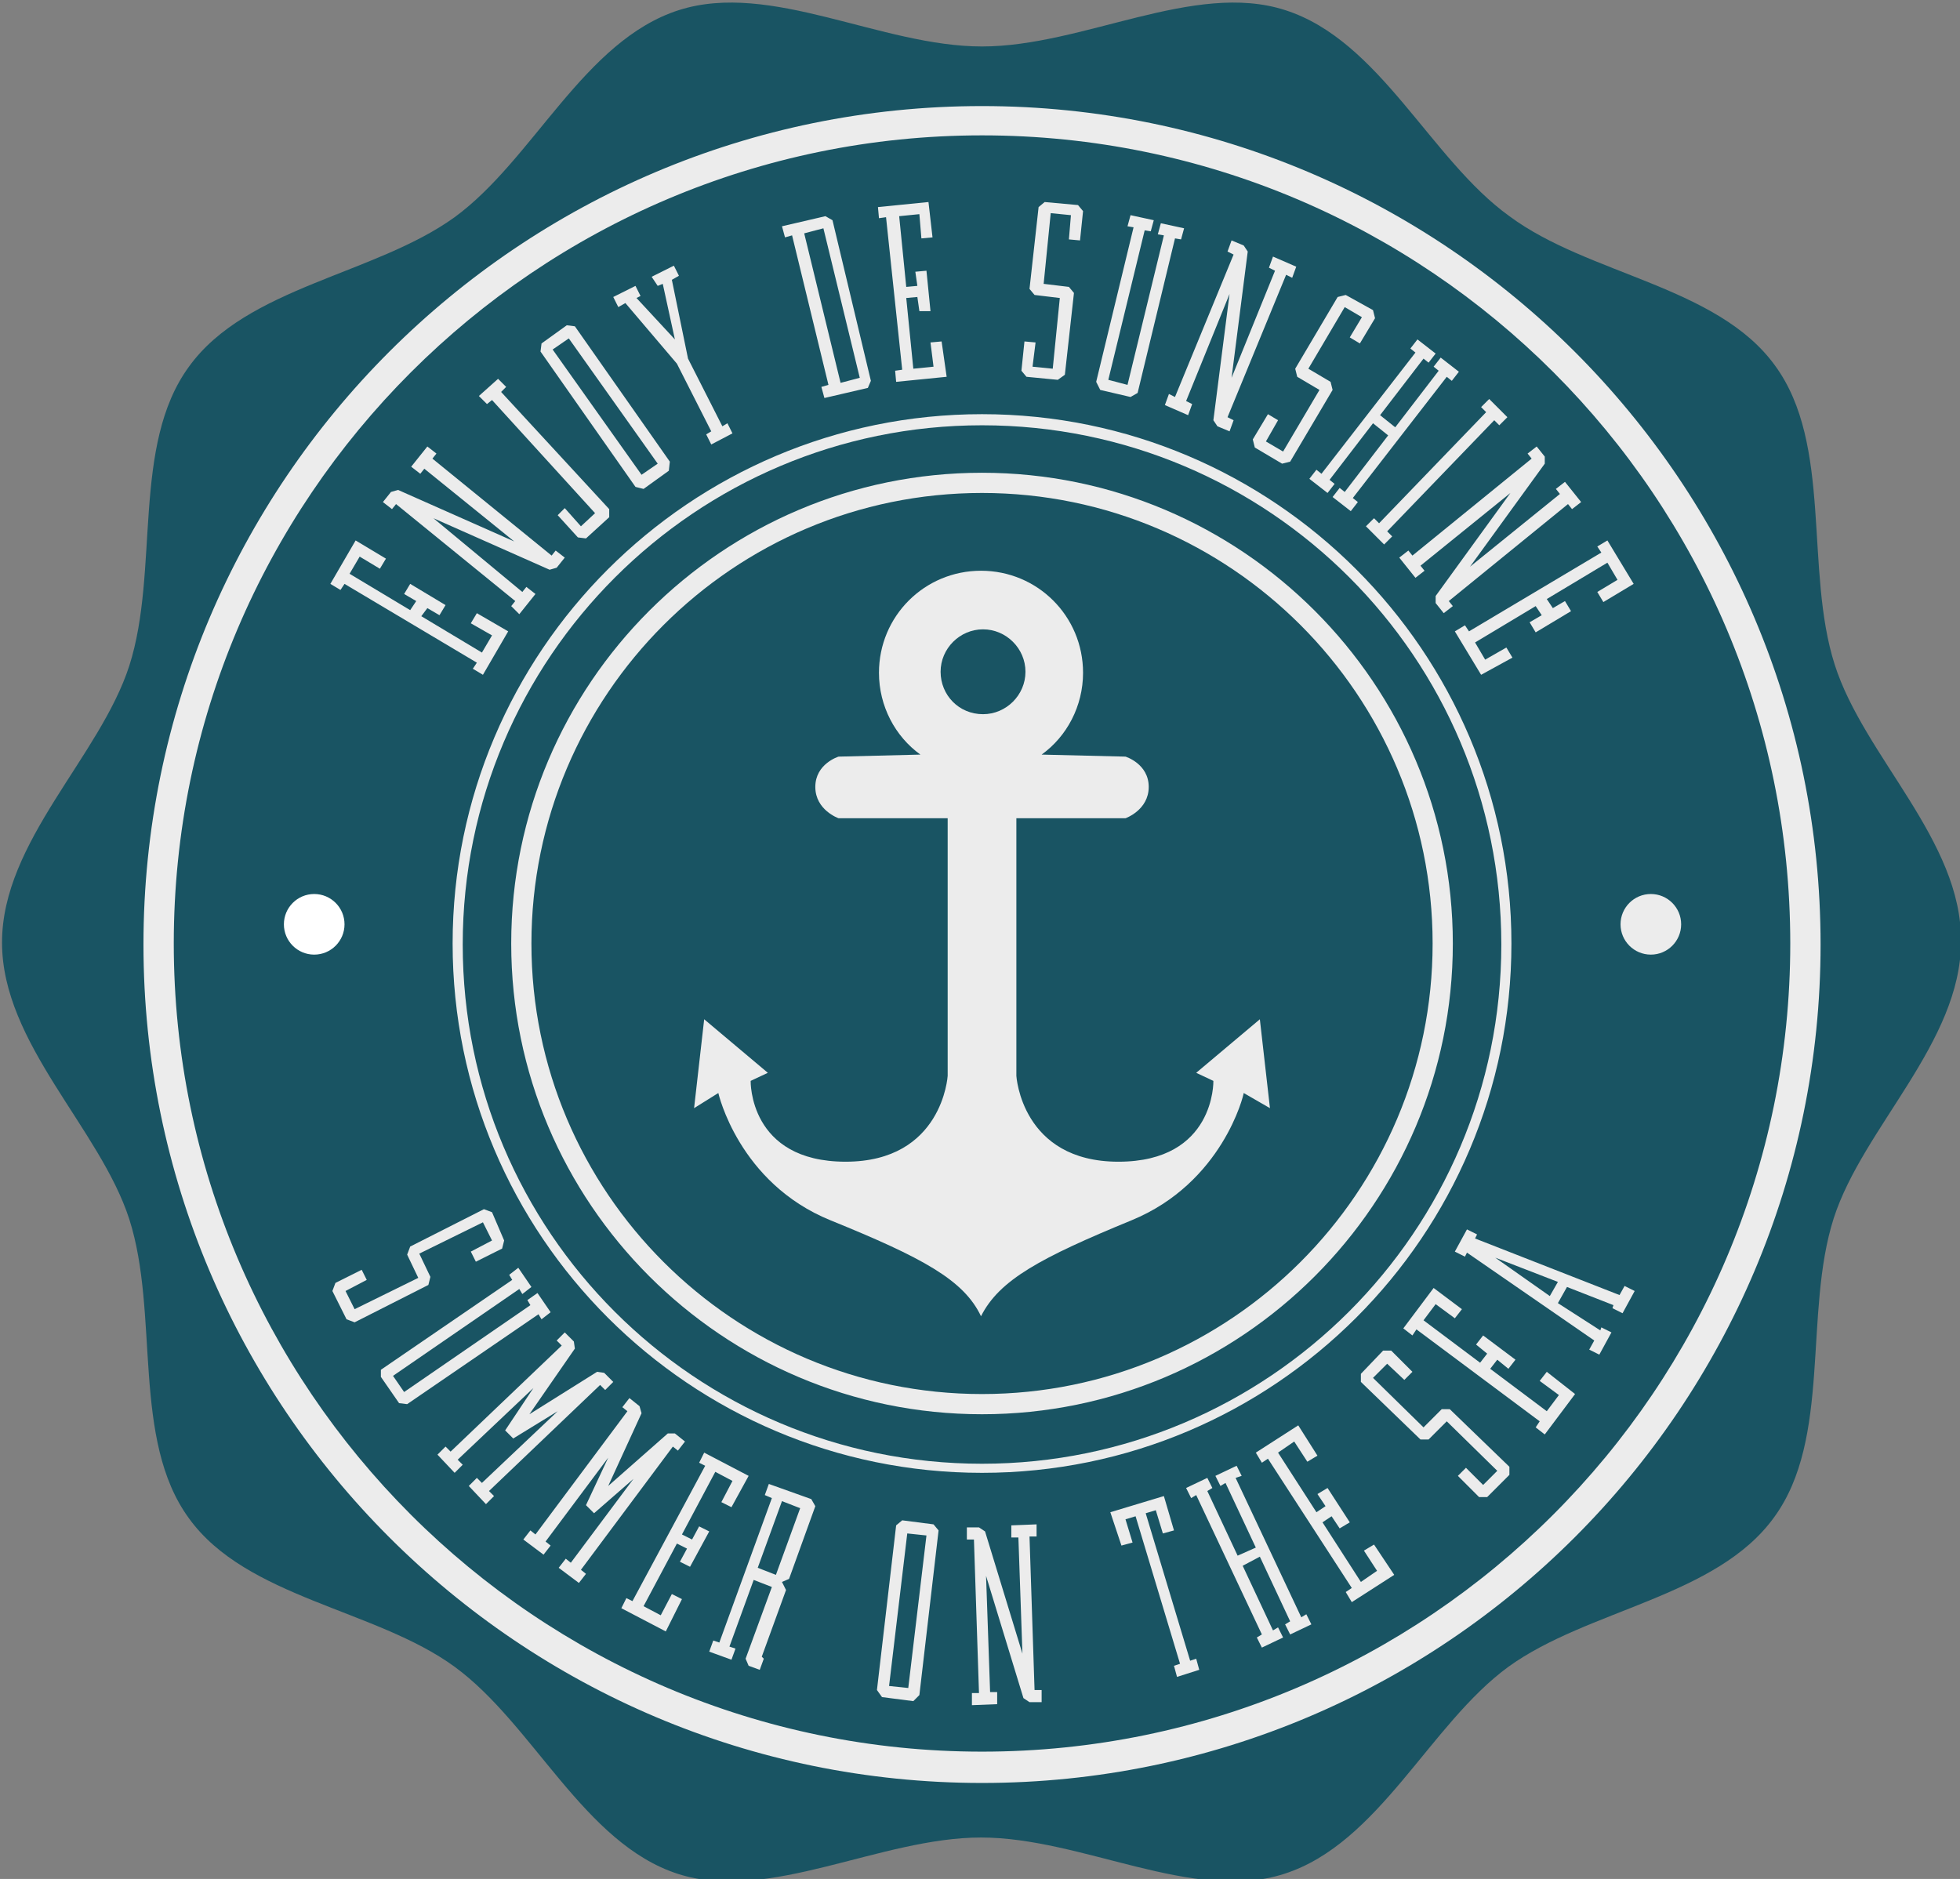 <svg xmlns="http://www.w3.org/2000/svg" version="1.1" viewBox="0 0 194 186">
  <rect x="0" y="0" width="194" height="186" fill="#808080" stroke="none"/>
  <style>
    @media all and (max-width: 250px) {
      #curved_bg { display: none }
      #secondary_content, #primary_content { fill: #195463 }
    }
    @media all and (max-width: 200px) {
      #secondary_content { display: none }
    }
    @media all and (max-width: 150px) {
      #inner-circle, #middle-circle { display: none }
    }
  </style>
  <path id="curved_bg" fill="#195463" d="M181.6 65.8c-3-9.4-0.2-21.8-5.9-29.6 -5.7-7.9-18.5-9-26.3-14.8C141.6 15.8 136.6 4 127.2 1c-9-2.9-20 3.6-30 3.6 -10 0-20.9-6.5-30-3.6 -9.4 3-14.4 14.8-22.2 20.5 -7.9 5.7-20.6 6.9-26.3 14.8 -5.7 7.8-2.9 20.2-5.9 29.6 -2.9 9-12.6 17.4-12.6 27.4 0 10 9.7 18.4 12.6 27.4 3 9.4 0.2 21.8 5.9 29.6 5.7 7.9 18.5 9 26.3 14.7 7.8 5.7 12.8 17.5 22.1 20.5 9 2.9 20-3.6 30-3.6 10 0 21 6.5 30 3.6 9.4-3 14.4-14.8 22.2-20.5 7.9-5.7 20.6-6.9 26.3-14.8 5.7-7.8 2.9-20.2 5.9-29.6 2.9-9 12.6-17.4 12.6-27.4C194.2 83.2 184.5 74.9 181.6 65.8z"/>
  <g id="primary_content" fill="#ECECEC">
    <path id="icon" d="M125.7 109.7L125.7 109.7l-1-8.8 0 0 0 0 -6.3 5.3 1.7 0.8c0 0 0.2 8-9.4 8 -9.6 0-10.1-8.5-10.1-8.5V81h10.8 0c0 0 2.3-0.8 2.3-3.1s-2.3-3-2.3-3l-8.3-0.2c2.5-1.8 4.1-4.8 4.1-8.1 0-5.6-4.5-10.1-10.1-10.1 -5.6 0-10.1 4.5-10.1 10.1 0 3.3 1.6 6.3 4.1 8.1L83 74.9c0 0-2.3 0.7-2.3 3S83 81 83 81h10.8v25.5c0 0-0.5 8.5-10.1 8.5 -9.6 0-9.4-8-9.4-8l1.7-0.8 -6.3-5.3 -1 8.8 2.4-1.5c0 0 2 8.9 11.1 12.6 9.1 3.7 13.2 5.9 14.9 9.5v0.1c0 0 0 0 0 0 0 0 0 0 0 0v0c0 0 0 0 0 0 0 0 0 0 0 0v0c0 0 0 0 0 0v-0.1c1.8-3.6 5.9-5.8 14.9-9.5 9-3.7 11.1-12.4 11.1-12.6L125.7 109.7 125.7 109.7zM93.1 66.5c0-2.3 1.9-4.2 4.2-4.2 2.3 0 4.2 1.9 4.2 4.2 0 2.3-1.9 4.2-4.2 4.2v0C94.9 70.7 93.1 68.8 93.1 66.5z"/>
    <path id="inner-circle" d="M97.2 140c-25.7 0-46.6-20.9-46.6-46.6 0-25.7 20.9-46.6 46.6-46.6 25.7 0 46.6 20.9 46.6 46.6C143.8 119.1 122.9 140 97.2 140zM97.2 48.8c-24.6 0-44.6 20-44.6 44.6 0 24.6 20 44.6 44.6 44.6 24.6 0 44.6-20 44.6-44.6C141.8 68.8 121.8 48.8 97.2 48.8z"/>
  </g><!-- end primary content -->
  <g id="secondary_content" fill="#ECECEC">
    <path id="middle-circle" d="M97.2 145.8c-28.9 0-52.4-23.5-52.4-52.4 0-28.9 23.5-52.4 52.4-52.4 28.9 0 52.4 23.5 52.4 52.4C149.6 122.3 126.1 145.8 97.2 145.8zM97.2 42.1c-28.3 0-51.4 23-51.4 51.4s23 51.4 51.4 51.4c28.3 0 51.4-23 51.4-51.4S125.6 42.1 97.2 42.1z"/>
    <path id="bottom-text" d="M49.9 122.8l-0.2 0.8 -2.6 1.3 -0.5-1 2.1-1.1 -0.9-1.8 -6.3 3.1 1.1 2.3 -0.2 0.8 -7.3 3.7 -0.8-0.3 -1.4-2.8 0.3-0.8 2.6-1.3 0.5 1 -2.1 1.1 0.9 1.8 6.3-3.1 -1.1-2.3 0.3-0.8 7.3-3.7 0.8 0.3L49.9 122.8zM37.7 135.6l13-8.9 -0.3-0.5 0.9-0.7 1.3 1.9 -0.9 0.7 -0.3-0.5 -12.5 8.6 1.1 1.6 12.5-8.6 -0.3-0.5 1-0.7 1.3 1.9 -0.9 0.7 -0.3-0.5 -13 8.9 -0.8-0.1 -1.8-2.6L37.7 135.6zM52.8 137.4l-7.5 7.1 0.5 0.5 -0.8 0.8 -1.7-1.8 0.8-0.8 0.5 0.5 11-10.5 -0.5-0.5 0.8-0.8 0.9 0.9 0.1 0.7 -4.5 6.5 6.7-4.2 0.7 0.1 0.9 0.9 -0.8 0.8 -0.5-0.5 -11 10.5 0.5 0.5 -0.8 0.8 -1.7-1.8 0.8-0.8 0.5 0.5 7.5-7.1 -4.4 2.7 -0.8-0.8L52.8 137.4zM60.2 144.3l-6.2 8.3 0.5 0.4 -0.7 0.9 -2-1.5 0.7-0.9 0.5 0.4 9.1-12.2 -0.5-0.4 0.7-0.9 1 0.8 0.2 0.7 -3.3 7.2 5.9-5.2 0.7 0 1 0.8 -0.7 0.9 -0.5-0.4 -9.1 12.2 0.5 0.4 -0.7 0.9 -2-1.5 0.7-0.9 0.5 0.4 6.2-8.3 -3.9 3.4L58 149 60.2 144.3zM65.9 161.5l-4.4-2.3 0.5-1 0.6 0.3 7.2-13.4 -0.6-0.3 0.5-1 4.4 2.3 -1.7 3.1 -1-0.5 1.1-2.1 -1.7-0.9 -3.3 6.2 1 0.5 0.7-1.3 1 0.5 -1.9 3.5 -1-0.5 0.7-1.3 -1-0.5 -3.3 6.2 1.7 0.9 1.1-2.1 1 0.5L65.9 161.5zM75.6 164.2l-0.4 1.1 -1.1-0.4 -0.3-0.7 2.6-7.1 -1.8-0.7 -2.4 6.6 0.6 0.2 -0.4 1.1 -2.2-0.8 0.4-1.1 0.6 0.2 5.2-14.3 -0.7-0.3 0.4-1.1 4.2 1.5 0.4 0.7 -2.6 7.2 -0.7 0.3 0.4 0.8 -2.4 6.6L75.6 164.2zM79.2 149.3l-1.8-0.7 -2.4 6.6 1.8 0.7L79.2 149.3zM90.4 168.4l-3.1-0.4 -0.5-0.7 1.9-16.3 0.6-0.5 3.1 0.4 0.5 0.6L91 167.8 90.4 168.4zM91.7 152l-1.9-0.2L88 166.9l1.9 0.2L91.7 152zM98 167.5l0.7 0 0 1.2 -2.5 0.1 0-1.2 0.7 0 -0.5-15.2 -0.7 0 0-1.2 1.2 0 0.6 0.4 3.7 12.1 -0.4-11.5 -0.7 0 0-1.2 2.5-0.1 0 1.2 -0.7 0 0.5 15.2 0.7 0 0 1.2 -1.2 0 -0.6-0.4 -3.7-12.1L98 167.5zM109.9 149.7l5.3-1.6 1 3.4 -1.1 0.3 -0.7-2.3 -1 0.3 4.4 14.6 0.6-0.2 0.3 1.1 -2.2 0.7 -0.3-1.1 0.6-0.2 -4.4-14.6 -1 0.3 0.7 2.3 -1.1 0.3L109.9 149.7zM122.3 146.3l6.5 13.8 0.5-0.3 0.5 1 -2.1 1 -0.5-1 0.5-0.3 -3-6.4L123 155l3 6.4 0.5-0.3 0.5 1 -2.1 1 -0.5-1 0.5-0.3 -6.5-13.8 -0.5 0.3 -0.5-1 2.1-1 0.5 1 -0.5 0.3 3 6.4 1.8-0.8 -3-6.4 -0.5 0.3 -0.5-1 2.1-1 0.5 1L122.3 146.3zM138 155.9l-4.2 2.7 -0.6-1 0.6-0.4 -8.3-12.8 -0.6 0.4 -0.6-1 4.2-2.7 1.9 3 -1 0.6 -1.3-2 -1.6 1.1 3.8 5.9 0.9-0.6 -0.8-1.2 1-0.6 2.2 3.4 -1 0.6 -0.8-1.2 -0.9 0.6 3.8 5.9 1.6-1.1 -1.3-2 1-0.6L138 155.9zM136.9 133.7l0.8 0 2.1 2.1 -0.8 0.8 -1.7-1.6 -1.4 1.4 5 4.9 1.8-1.8 0.8 0 5.9 5.7 0 0.8 -2.2 2.2 -0.8 0 -2.1-2.1 0.8-0.8 1.7 1.7 1.4-1.4 -5-4.9 -1.8 1.8 -0.8 0 -5.9-5.7 0-0.8L136.9 133.7zM155.9 138l-3 4 -0.9-0.7 0.4-0.6 -12.2-9.1 -0.4 0.6 -0.9-0.7 3-4 2.8 2.1 -0.7 0.9 -1.9-1.4 -1.2 1.6 5.6 4.2 0.7-0.9 -1.1-0.9 0.7-0.9 3.2 2.4 -0.7 0.9 -1.1-0.9 -0.7 0.9 5.6 4.2 1.2-1.6 -1.9-1.4 0.7-0.9L155.9 138zM158.4 131.7l0.1-0.3 1 0.5 -1.2 2.2 -1-0.5 0.5-0.9 -12.6-8.7 -0.2 0.4 -1-0.5 1.2-2.2 1 0.5 -0.2 0.4 14.3 5.6 0.5-0.9 1 0.5 -1.2 2.2 -1-0.5 0.1-0.3 -4.6-1.8 -0.9 1.6L158.4 131.7zM154.2 126.9l-6.2-2.4 5.4 3.8L154.2 126.9z"/>
    <path id="upper-text" d="M50.3 62.5l-2.5 4.3 -1-0.6 0.4-0.6 -13.1-7.8 -0.4 0.6 -1-0.6 2.5-4.3 3 1.8 -0.6 1 -2-1.2 -1 1.7 6 3.6 0.6-0.9L40 58.8l0.6-1 3.5 2.1 -0.6 1 -1.2-0.7L41.7 61l6 3.6 1-1.7 -2.1-1.2 0.6-1L50.3 62.5zM51.7 58.6l0.4-0.5 0.9 0.7 -1.6 2L50.6 60l0.4-0.5 -11.8-9.6 -0.4 0.5 -0.9-0.7 0.8-1 0.7-0.2 11.5 5.1 -8.9-7.2 -0.4 0.5 -0.9-0.7 1.6-2 0.9 0.7 -0.4 0.5 11.8 9.6 0.4-0.5 0.9 0.7 -0.8 1 -0.7 0.2 -11.5-5.1L51.7 58.6zM55.9 50.3l1.6 1.8 1.4-1.3L48.7 39.6 48.2 40l-0.8-0.8 1.9-1.7 0.8 0.8 -0.5 0.5 10.7 11.6 0 0.8 -2.3 2.1 -0.8-0.1 -2-2.2L55.9 50.3zM66.2 46.6l-2.5 1.8 -0.8-0.2 -9.4-13.4 0.1-0.8 2.5-1.8 0.8 0.1 9.4 13.4L66.2 46.6zM56.3 33.5l-1.6 1.1 8.8 12.4 1.6-1.1L56.3 33.5zM64.5 27.4l2.2-1.1 0.5 1 -0.7 0.4 1.6 7.8 3.4 6.7 0.5-0.3 0.5 1 -2.1 1.1 -0.5-1 0.5-0.3 -3.4-6.7L61.9 30l-0.7 0.4 -0.5-1 2.2-1.1 0.5 1 -0.4 0.2 3.8 4.1 -1.2-5.5 -0.5 0.2L64.5 27.4zM85.9 38.4l-4.3 1 -0.3-1.1 0.7-0.2 -3.6-14.8 -0.7 0.2 -0.3-1.1 4.3-1 0.7 0.4 3.8 15.9L85.9 38.4zM81.5 22.6l-1.9 0.5 3.6 14.8 1.9-0.5L81.5 22.6zM93.7 37.3l-5 0.5 -0.1-1.1 0.7-0.1 -1.6-15.1 -0.7 0.1 -0.1-1.1 5-0.5 0.4 3.5 -1.1 0.1 -0.2-2.4 -2 0.2 0.7 7 1.1-0.1 -0.2-1.4 1.1-0.1 0.4 4L91 30.8l-0.2-1.4 -1.1 0.1 0.7 7 2-0.2 -0.3-2.4 1.1-0.1L93.7 37.3zM106.7 20.3l0.5 0.6 -0.3 2.9 -1.1-0.1 0.2-2.4 -2-0.2 -0.7 7 2.5 0.3 0.5 0.6 -0.9 8.1 -0.7 0.5 -3.1-0.3 -0.5-0.6 0.3-2.9 1.1 0.1 -0.3 2.4 2 0.2 0.7-7 -2.5-0.3 -0.5-0.6 0.9-8.1 0.6-0.5L106.7 20.3zM108.5 37.8l3.7-15.3 -0.6-0.1 0.3-1.1 2.3 0.5 -0.3 1.1 -0.6-0.1 -3.6 14.8 1.9 0.5 3.6-14.8 -0.6-0.1 0.3-1.1 2.3 0.5 -0.3 1.1 -0.6-0.1 -3.7 15.3 -0.7 0.4 -3-0.7L108.5 37.8zM117.4 39.7L118 40l-0.4 1.1 -2.3-1 0.4-1.1 0.6 0.3 5.8-14.1 -0.6-0.3 0.4-1.1 1.2 0.5 0.4 0.6 -1.6 12.5 4.3-10.6 -0.6-0.3 0.4-1.1 2.3 1 -0.4 1.1 -0.6-0.3 -5.8 14.1 0.6 0.3 -0.4 1.1 -1.2-0.5 -0.4-0.6 1.6-12.5L117.4 39.7zM135.9 30.7l0.2 0.8 -1.5 2.5 -1-0.6 1.2-2 -1.7-1 -3.6 6.1 2.2 1.3 0.2 0.8 -4.2 7.1 -0.8 0.2 -2.7-1.6 -0.2-0.8 1.5-2.5 1 0.6 -1.2 2.1 1.7 1 3.6-6.1 -2.2-1.3 -0.2-0.8 4.2-7.1 0.8-0.2L135.9 30.7zM143.2 37.3l-9.3 12 0.5 0.4 -0.7 0.9 -1.8-1.4 0.7-0.9 0.5 0.4 4.3-5.6 -1.5-1.2 -4.3 5.6 0.5 0.4 -0.7 0.9 -1.8-1.4 0.7-0.9 0.5 0.4 9.3-12 -0.5-0.4 0.7-0.9 1.8 1.4 -0.7 0.9 -0.5-0.4 -4.3 5.6 1.5 1.2 4.3-5.6 -0.5-0.4 0.7-0.9 1.8 1.4 -0.7 0.9L143.2 37.3zM147.9 41.6l-10.6 11 0.5 0.5 -0.8 0.8 -1.8-1.8 0.8-0.8 0.5 0.5 10.6-11 -0.5-0.5 0.8-0.8 1.8 1.8 -0.8 0.8L147.9 41.6zM140.6 56l0.4 0.5 -0.9 0.7 -1.6-2 0.9-0.7 0.4 0.5 11.8-9.6 -0.4-0.5 0.9-0.7 0.8 1 0 0.7 -7.4 10.2 8.9-7.2 -0.4-0.5 0.9-0.7 1.6 2 -0.9 0.7 -0.4-0.5 -11.8 9.6 0.4 0.5 -0.9 0.7 -0.8-1 0-0.7 7.4-10.2L140.6 56zM146.6 66.8l-2.6-4.3 1-0.6 0.4 0.6 13.1-7.8 -0.4-0.6 1-0.6 2.6 4.3 -3 1.8 -0.6-1 2-1.2 -1-1.7 -6 3.6 0.6 0.9 1.2-0.7 0.6 1 -3.5 2.1 -0.6-1 1.2-0.7 -0.6-0.9 -6 3.6 1 1.7 2.1-1.2 0.6 1L146.6 66.8z"/>
    <path id="outer-circle" d="M97.2 176.5c-45.8 0-83-37.2-83-83s37.2-83 83-83c45.8 0 83 37.2 83 83S143 176.5 97.2 176.5zM97.2 13.4c-44.1 0-80 35.9-80 80s35.9 80 80 80c44.1 0 80-35.9 80-80S141.4 13.4 97.2 13.4z"/>
    <circle id="left-dot" cx="31.1" cy="91.5" r="3" fill="white"/>
    <circle id="right-dot" cx="163.4" cy="91.5" r="3"/>
  </g><!-- end secondary content -->
</svg>
